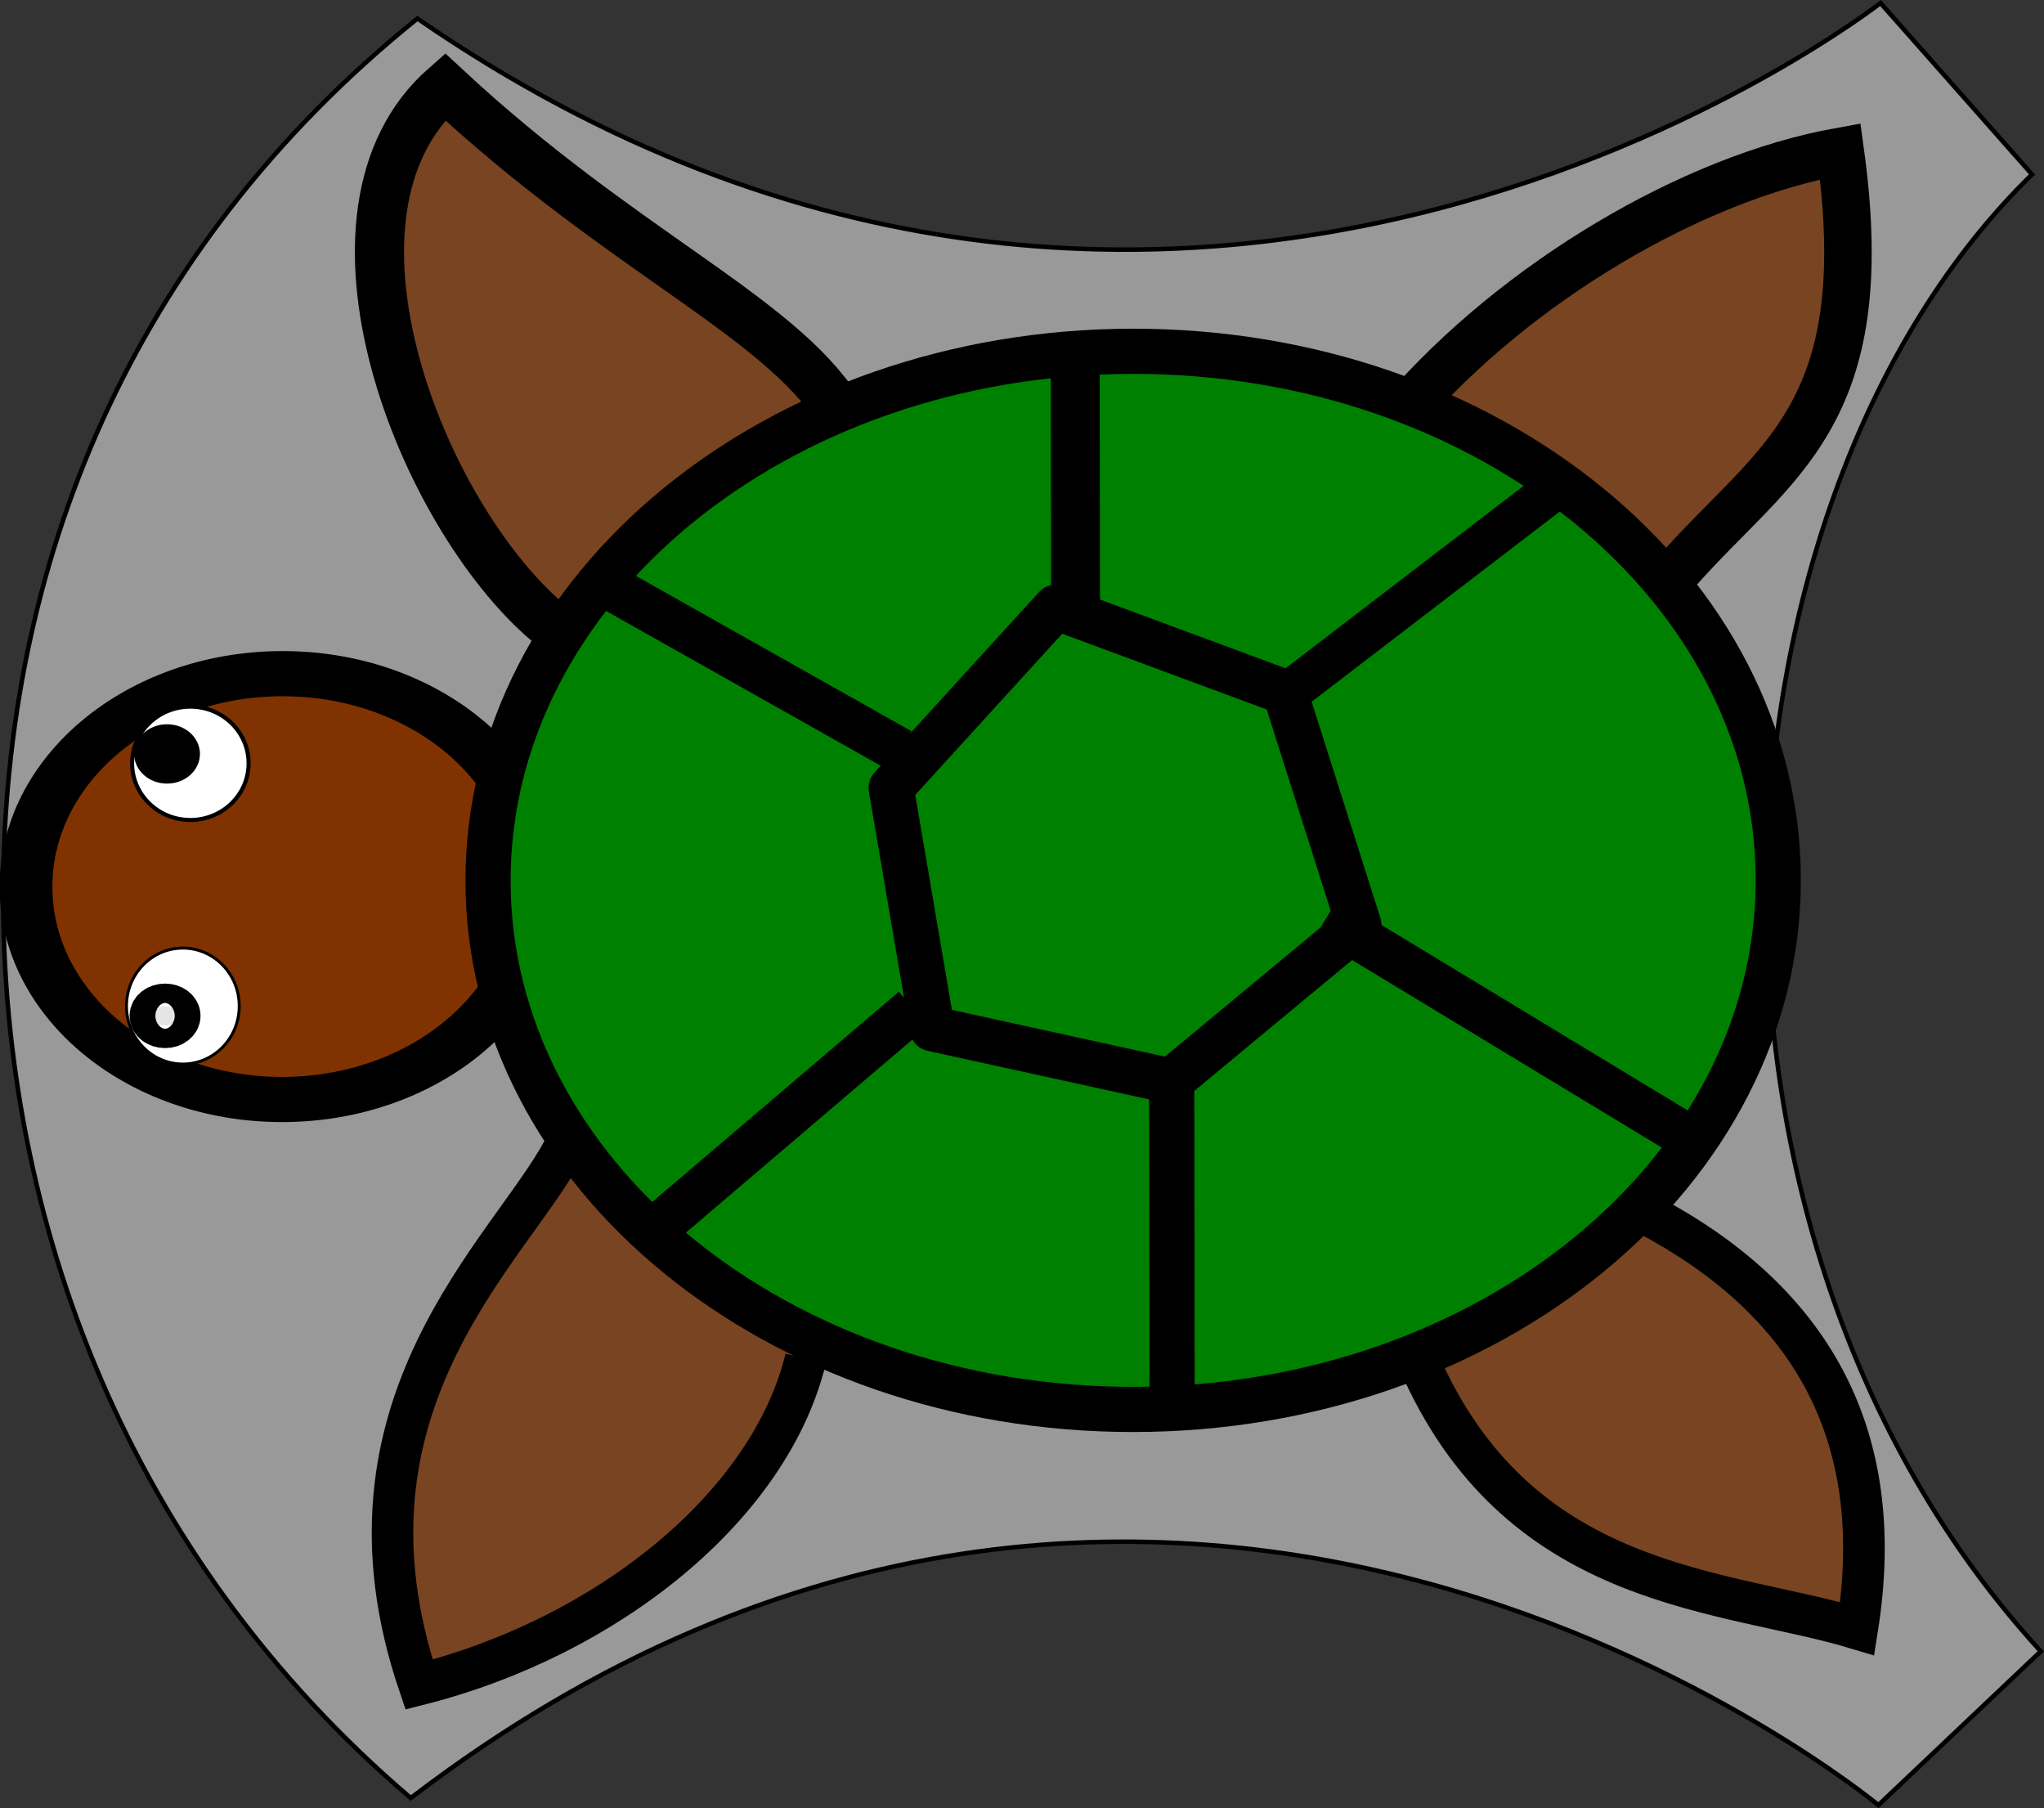 <?xml version="1.0" encoding="UTF-8" standalone="no"?>
<!-- Created with Inkscape (http://www.inkscape.org/) -->

<svg
   xmlns:osb="http://www.openswatchbook.org/uri/2009/osb"
   xmlns:dc="http://purl.org/dc/elements/1.1/"
   xmlns:cc="http://creativecommons.org/ns#"
   xmlns:rdf="http://www.w3.org/1999/02/22-rdf-syntax-ns#"
   xmlns:svg="http://www.w3.org/2000/svg"
   xmlns="http://www.w3.org/2000/svg"
   xmlns:xlink="http://www.w3.org/1999/xlink"
   xmlns:sodipodi="http://sodipodi.sourceforge.net/DTD/sodipodi-0.dtd"
   xmlns:inkscape="http://www.inkscape.org/namespaces/inkscape"
   width="452.634"
   height="400.344"
   id="svg2"
   version="1.1"
   inkscape:version="0.48.2 r9819"
   sodipodi:docname="2014-FR-07_turtle_up.svg">
  <rect width="100%" height="100%" fill="#333333" stroke="none"/>
  <defs
     id="defs4">
    <linearGradient
       id="linearGradient5487"
       osb:paint="solid">
      <stop
         style="stop-color:#000000;stop-opacity:1;"
         offset="0"
         id="stop5489" />
    </linearGradient>
    <linearGradient
       id="linearGradient5479"
       osb:paint="solid">
      <stop
         style="stop-color:#ffffff;stop-opacity:1;"
         offset="0"
         id="stop5481" />
    </linearGradient>
    <linearGradient
       id="linearGradient5443"
       osb:paint="solid">
      <stop
         style="stop-color:#ffffff;stop-opacity:1;"
         offset="0"
         id="stop5445" />
    </linearGradient>
    <linearGradient
       id="linearGradient5435"
       osb:paint="solid">
      <stop
         style="stop-color:#ffffff;stop-opacity:1;"
         offset="0"
         id="stop5437" />
    </linearGradient>
    <linearGradient
       id="linearGradient5348"
       osb:paint="solid">
      <stop
         style="stop-color:#ffffff;stop-opacity:1;"
         offset="0"
         id="stop5350" />
    </linearGradient>
    <linearGradient
       id="linearGradient5340"
       osb:paint="solid">
      <stop
         style="stop-color:#008000;stop-opacity:1;"
         offset="0"
         id="stop5342" />
    </linearGradient>
    <linearGradient
       id="linearGradient5334"
       osb:paint="solid">
      <stop
         style="stop-color:#00922a;stop-opacity:1;"
         offset="0"
         id="stop5336" />
    </linearGradient>
    <linearGradient
       inkscape:collect="always"
       xlink:href="#linearGradient5340"
       id="linearGradient5344"
       x1="166.429"
       y1="515.219"
       x2="410.714"
       y2="515.219"
       gradientUnits="userSpaceOnUse" />
    <linearGradient
       inkscape:collect="always"
       xlink:href="#linearGradient5348"
       id="linearGradient5352"
       x1="294.286"
       y1="356.291"
       x2="332.143"
       y2="356.291"
       gradientUnits="userSpaceOnUse" />
    <linearGradient
       inkscape:collect="always"
       xlink:href="#linearGradient5479"
       id="linearGradient5483"
       x1="343.071"
       y1="347.362"
       x2="371.929"
       y2="347.362"
       gradientUnits="userSpaceOnUse" />
    <linearGradient
       inkscape:collect="always"
       xlink:href="#linearGradient5487"
       id="linearGradient5491"
       x1="356.643"
       y1="339.148"
       x2="369.786"
       y2="339.148"
       gradientUnits="userSpaceOnUse" />
  </defs>
  <sodipodi:namedview
     id="base"
     pagecolor="#ffffff"
     bordercolor="#666666"
     borderopacity="1.0"
     inkscape:pageopacity="0.0"
     inkscape:pageshadow="2"
     inkscape:zoom="0.70710678"
     inkscape:cx="107.48213"
     inkscape:cy="296.93834"
     inkscape:document-units="px"
     inkscape:current-layer="layer1"
     showgrid="false"
     inkscape:window-width="1035"
     inkscape:window-height="723"
     inkscape:window-x="242"
     inkscape:window-y="0"
     inkscape:window-maximized="0"
     fit-margin-top="0"
     fit-margin-left="0"
     fit-margin-right="0"
     fit-margin-bottom="0" />
  <g
     inkscape:label="Layer 1"
     inkscape:groupmode="layer"
     id="layer1"
     transform="translate(-105.303,-324.438)">
    <path
       style="fill:#999999;stroke:#000000;stroke-width:1px;stroke-linecap:butt;stroke-linejoin:miter;stroke-opacity:1"
       d="m 196.266,722.541 c 168.174,-128.605 325.002,1.566 325.002,1.566 l 35.955,-34.048 C 471.245,596.134 481.981,434.468 555.286,363.061 L 521.735,325.106 c 0,0 -154.237,120.541 -323.996,3.433 -64.035,51.56 -91.48,121.565 -91.742,193.123 -0.267,73.06 27.527,147.425 90.268,200.88 z"
       id="path3499"
       inkscape:connector-curvature="0"
       sodipodi:nodetypes="ccccccsc" />
    <path
       style="fill:#803300;stroke:#000000;stroke-width:7.642;stroke-linecap:butt;stroke-linejoin:miter;stroke-miterlimit:4;stroke-opacity:1;stroke-dasharray:none"
       d="m 461.44,539.134 33.179,-20.72 -35.079,-20.628"
       id="path3866"
       inkscape:connector-curvature="0" />
    <path
       style="fill:#784421;stroke:#000000;stroke-width:10.519;stroke-linecap:butt;stroke-linejoin:miter;stroke-miterlimit:4;stroke-opacity:1;stroke-dasharray:none"
       d="m 416.258,415.533 c 24.781,-28.483 63.612,-51.681 96.568,-57.584 8.167,58.93 -14.645,68.525 -36.133,92.958"
       id="path3864"
       inkscape:connector-curvature="0"
       sodipodi:nodetypes="ccc" />
    <path
       style="fill:#784421;stroke:#000000;stroke-width:9.211;stroke-linecap:butt;stroke-linejoin:miter;stroke-miterlimit:4;stroke-opacity:1;stroke-dasharray:none"
       d="m 420.423,627.967 c 22.512,48.831 66.91,48.249 96.159,57.08 6.988,-43.756 -10.975,-73.927 -48.949,-93.006"
       id="path3862"
       inkscape:connector-curvature="0"
       sodipodi:nodetypes="ccc" />
    <path
       style="fill:#784421;stroke:#000000;stroke-width:9.196;stroke-linecap:butt;stroke-linejoin:miter;stroke-miterlimit:4;stroke-opacity:1;stroke-dasharray:none"
       d="m 283.722,625.242 c -7.936,32.706 -43.924,61.635 -85.623,72.174 -20.983,-61.873 20.024,-96.008 31.962,-118.465"
       id="path3858"
       inkscape:connector-curvature="0"
       sodipodi:nodetypes="ccc" />
    <path
       style="fill:#784421;stroke:#000000;stroke-width:10.886;stroke-linecap:butt;stroke-linejoin:miter;stroke-miterlimit:4;stroke-opacity:1;stroke-dasharray:none"
       d="m 226.51,462.157 c -27.913,-23.807 -54.551,-90.523 -22.671,-118.532 39.2,36.493 73.432,50.474 87.032,71.534"
       id="path3860"
       inkscape:connector-curvature="0"
       sodipodi:nodetypes="ccc" />
    <path
       sodipodi:type="arc"
       style="fill:#803300;fill-opacity:1;fill-rule:evenodd;stroke:#000000;stroke-width:10;stroke-linecap:butt;stroke-linejoin:round;stroke-miterlimit:4;stroke-opacity:1;stroke-dasharray:none;stroke-dashoffset:0"
       id="path3848"
       sodipodi:cx="-161.42857"
       sodipodi:cy="295.21933"
       sodipodi:rx="47.142857"
       sodipodi:ry="48.57143"
       d="m -114.286,295.219 c 0,26.825 -21.107,48.571 -47.143,48.571 -26.036,0 -47.143,-21.746 -47.143,-48.571 0,-26.825 21.107,-48.571 47.143,-48.571 26.036,0 47.143,21.746 47.143,48.571 z"
       transform="matrix(-0.001,-1,1.169,-0.002,-177.437,359.897)" />
    <path
       sodipodi:type="arc"
       style="fill:url(#linearGradient5344);fill-opacity:1;fill-rule:nonzero;stroke:#000000;stroke-width:10;stroke-linecap:butt;stroke-linejoin:round;stroke-miterlimit:4;stroke-opacity:1;stroke-dasharray:none;stroke-dashoffset:0"
       id="path3070"
       sodipodi:cx="288.57144"
       sodipodi:cy="515.2193"
       sodipodi:rx="117.14286"
       sodipodi:ry="142.85715"
       d="m 405.714,515.219 c 0,78.898 -52.447,142.857 -117.143,142.857 -64.696,0 -117.143,-63.959 -117.143,-142.857 0,-78.898 52.447,-142.857 117.143,-142.857 64.696,0 117.143,63.959 117.143,142.857 z"
       transform="matrix(-0.001,-1,1,-0.001,-158.696,808.444)" />
    <path
       sodipodi:type="star"
       style="fill:#008000;fill-opacity:0.103;fill-rule:nonzero;stroke:#000000;stroke-width:10;stroke-linecap:butt;stroke-linejoin:round;stroke-miterlimit:4;stroke-opacity:1;stroke-dasharray:none;stroke-dashoffset:0"
       id="path3844"
       sodipodi:sides="3"
       sodipodi:cx="-188.57143"
       sodipodi:cy="258.07648"
       sodipodi:r1="56.133949"
       sodipodi:r2="51.798611"
       sodipodi:arg1="-0.25732371"
       sodipodi:arg2="0.78987384"
       inkscape:flatsided="false"
       inkscape:rounded="0"
       inkscape:randomized="0"
       d="m -134.286,243.791 -17.823,51.076 -51.234,17.365 -35.322,-40.973 10.578,-53.052 53.145,-10.103 z"
       inkscape:transform-center-x="-2.0799177"
       inkscape:transform-center-y="-2.1065231"
       transform="matrix(0.019,-1,1,0.019,97.862,319.973)" />
    <path
       style="fill:none;stroke:#000000;stroke-width:10;stroke-linecap:butt;stroke-linejoin:miter;stroke-miterlimit:4;stroke-opacity:1;stroke-dasharray:none"
       d="m 399.006,527.699 80.065,48.465"
       id="path3868"
       inkscape:connector-curvature="0" />
    <path
       style="fill:none;stroke:#000000;stroke-width:10;stroke-linecap:butt;stroke-linejoin:miter;stroke-miterlimit:4;stroke-opacity:1;stroke-dasharray:none"
       d="m 364.77,564.887 0.092,68.571"
       id="path3870"
       inkscape:connector-curvature="0" />
    <path
       style="fill:none;stroke:#000000;stroke-width:10;stroke-linecap:butt;stroke-linejoin:miter;stroke-miterlimit:4;stroke-opacity:1;stroke-dasharray:none"
       d="m 307.604,547.821 -57.078,48.648"
       id="path3872"
       inkscape:connector-curvature="0" />
    <path
       style="fill:none;stroke:#000000;stroke-width:10;stroke-linecap:butt;stroke-linejoin:miter;stroke-miterlimit:4;stroke-opacity:1;stroke-dasharray:none"
       d="M 304.67,490.682 238.907,453.627"
       id="path3874"
       inkscape:connector-curvature="0" />
    <path
       style="fill:none;stroke:#000000;stroke-width:10.82;stroke-linecap:butt;stroke-linejoin:miter;stroke-miterlimit:4;stroke-opacity:1;stroke-dasharray:none"
       d="m 343.483,457.487 -0.071,-53.516"
       id="path3876"
       inkscape:connector-curvature="0" />
    <path
       style="fill:none;stroke:#000000;stroke-width:9.381;stroke-linecap:butt;stroke-linejoin:miter;stroke-miterlimit:4;stroke-opacity:1;stroke-dasharray:none"
       d="m 392.627,476.303 60.557,-46.415"
       id="path3878"
       inkscape:connector-curvature="0" />
    <path
       sodipodi:type="arc"
       style="fill:url(#linearGradient5352);fill-opacity:1;fill-rule:evenodd;stroke:#000000;stroke-width:0.716;stroke-linecap:butt;stroke-linejoin:round;stroke-miterlimit:4;stroke-opacity:1;stroke-dasharray:none;stroke-dashoffset:0"
       id="path5346"
       sodipodi:cx="313.21429"
       sodipodi:cy="356.29074"
       sodipodi:rx="13.928572"
       sodipodi:ry="13.928572"
       d="m 327.143,356.291 c 0,7.693 -6.236,13.929 -13.929,13.929 -7.693,0 -13.929,-6.236 -13.929,-13.929 0,-7.693 6.236,-13.929 13.929,-13.929 7.693,0 13.929,6.236 13.929,13.929 z"
       transform="matrix(-0.001,-0.922,-0.896,0.001,465.347,835.62)" />
    <path
       sodipodi:type="arc"
       style="fill:#000000;fill-opacity:0.103;fill-rule:evenodd;stroke:#000000;stroke-width:10;stroke-linecap:butt;stroke-linejoin:round;stroke-miterlimit:4;stroke-opacity:1;stroke-dasharray:none;stroke-dashoffset:0"
       id="path5354"
       sodipodi:cx="310"
       sodipodi:cy="336.64789"
       sodipodi:rx="2.1428571"
       sodipodi:ry="2.8571429"
       d="m 312.143,336.648 c 0,1.578 -0.959,2.857 -2.143,2.857 -1.183,0 -2.143,-1.279 -2.143,-2.857 0,-1.578 0.959,-2.857 2.143,-2.857 1.183,0 2.143,1.279 2.143,2.857 z"
       transform="matrix(-0.001,-1,-1,0.001,478.81,859.021)" />
    <path
       sodipodi:type="arc"
       style="fill:url(#linearGradient5483);fill-opacity:1;fill-rule:evenodd;stroke:#000000;stroke-width:1;stroke-linecap:butt;stroke-linejoin:round;stroke-miterlimit:4;stroke-opacity:1;stroke-dasharray:none;stroke-dashoffset:0"
       id="path5477"
       sodipodi:cx="357.5"
       sodipodi:cy="347.36218"
       sodipodi:rx="13.928572"
       sodipodi:ry="14.285714"
       d="m 371.429,347.362 c 0,7.89 -6.236,14.286 -13.929,14.286 -7.693,0 -13.929,-6.396 -13.929,-14.286 0,-7.89 6.236,-14.286 13.929,-14.286 7.693,0 13.929,6.396 13.929,14.286 z"
       transform="matrix(-0.001,-0.901,0.903,-0.001,-165.854,815.899)" />
    <path
       sodipodi:type="arc"
       style="fill:url(#linearGradient5491);fill-opacity:1;fill-rule:evenodd;stroke:#000000;stroke-width:1;stroke-linecap:butt;stroke-linejoin:round;stroke-miterlimit:4;stroke-opacity:1;stroke-dasharray:none;stroke-dashoffset:0"
       id="path5485"
       sodipodi:cx="363.21429"
       sodipodi:cy="339.14789"
       sodipodi:rx="6.0714288"
       sodipodi:ry="6.7857141"
       d="m 369.286,339.148 c 0,3.748 -2.718,6.786 -6.071,6.786 -3.353,0 -6.071,-3.038 -6.071,-6.786 0,-3.748 2.718,-6.786 6.071,-6.786 3.353,0 6.071,3.038 6.071,6.786 z"
       transform="matrix(-0.001,-1,1,-0.001,-196.491,854.923)" />
  </g>
</svg>
